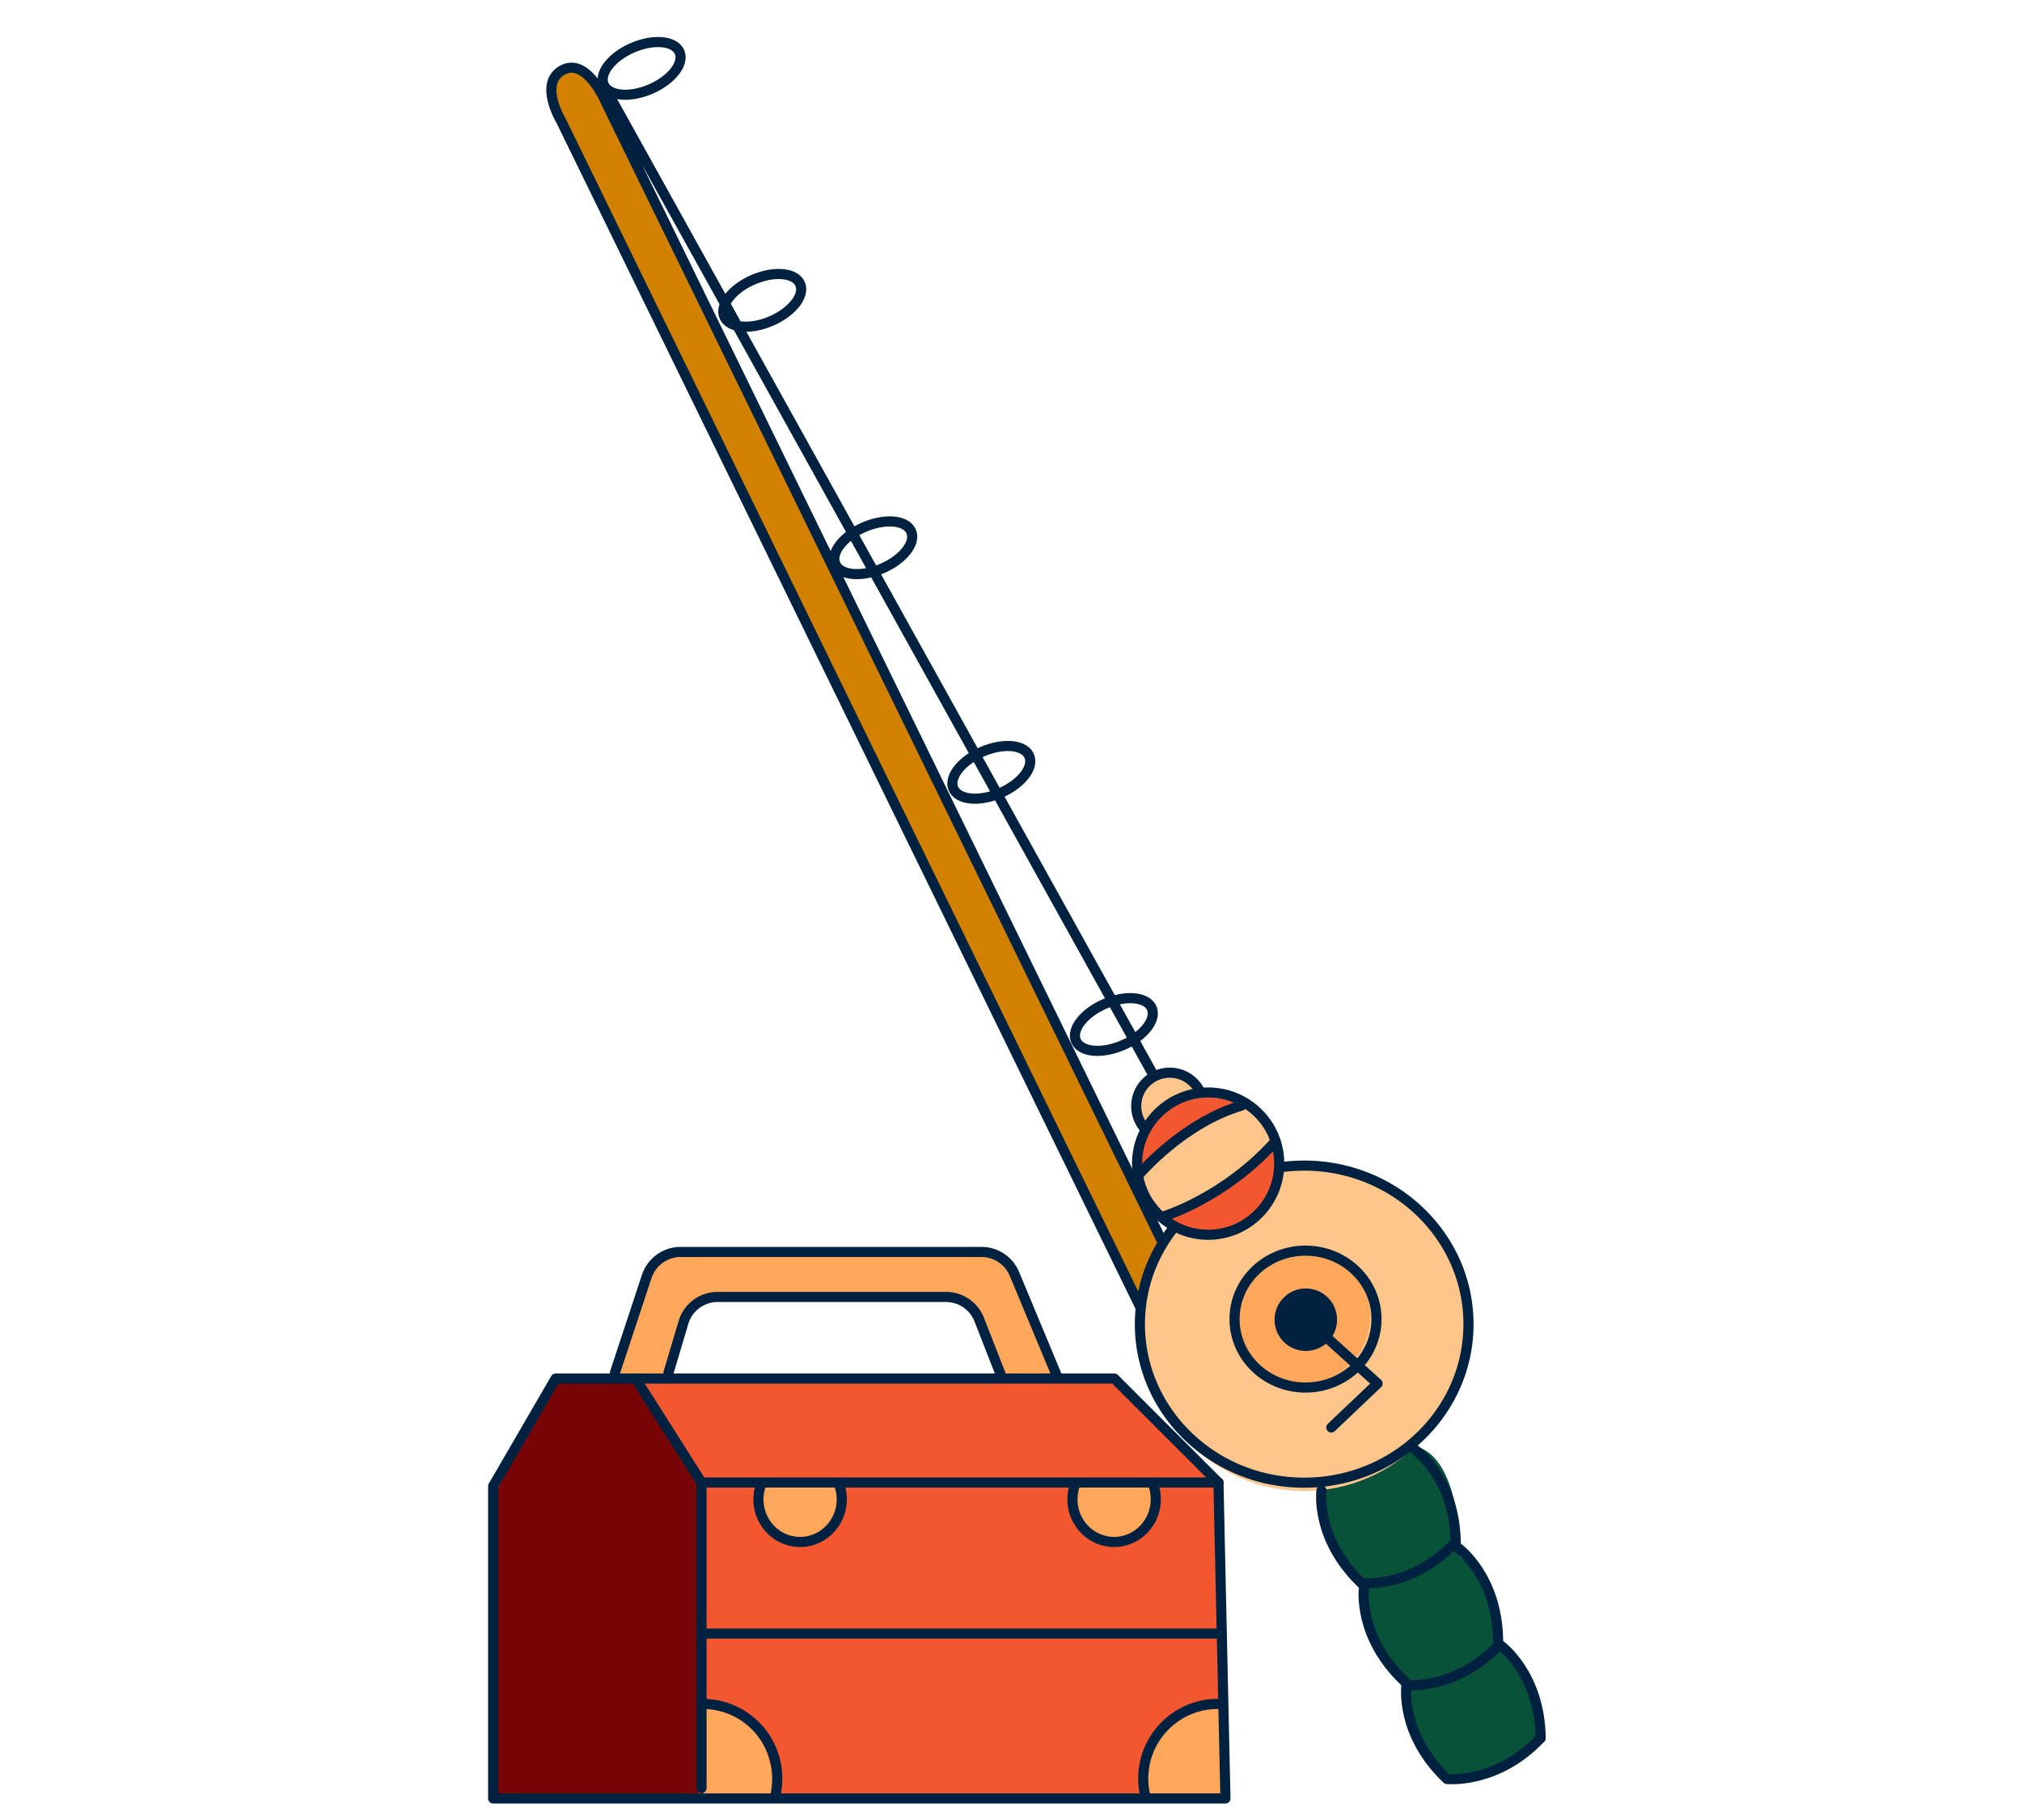 <svg xmlns="http://www.w3.org/2000/svg" id="Layer_1" viewBox="0 0 200 180"><defs><style>.st0{fill:#f25730}.st1{fill:#ffc68c}.st2{fill:#002140}.st3{fill:#ffa75a}.st4{fill:none;stroke:#002140;stroke-linecap:round;stroke-linejoin:round}.st5{fill:#d18000}.st6{fill:#085239}.st7{fill:#780505}</style></defs><path d="M62.92 136.82h-8.06l-5.83 10.81v30.04h71.91l-.35-31.41-10.12-10.3-47.54.86Z" class="st0"/><path d="M49.02 177.67H69.1v-31.75l-6.52-9.95h-7.72l-5.83 11.67v30.04Z" class="st7"/><path d="m104.85 136.37-5.15-11.55-2.98-1.49-30.66.68-2.17 1.83-3.66 10.76 6.07-.46 1.71-6.06 2.06-1.6 24.14-.11 2.4 1.6 2.41 6.29zm-21.52 10.75h-8.58s-.34 5.38 4.23 5.38 4.35-5.38 4.35-5.38m31.08 0h-8.58s-.34 5.38 4.23 5.38 4.35-5.38 4.35-5.38m-44.8 21.45v8.92h6.86s.69-8.06-6.86-8.92m43.76 9.27h7.55l-.17-9.27s-7.55-1.72-7.38 9.27" class="st3"/><path d="M114.74 122.41 59.31 8.8s-2.75-2.75-4.12-1.72.17 4.46.17 4.46l57.15 117.56z" class="st5"/><path d="m139.81 143-9.61 4.12s1.37 7.89 4.81 9.78c0 0 0 6.86 3.95 9.61 0 0 .53 5.91 3.41 8.31.41.34.87.62 1.39.79 4.12 1.37 8.58-3.95 8.58-3.95s-.86-6.69-3.95-8.92c0 0-.69-6.86-3.95-8.75 0 0 .17-10.13-4.63-10.98Z" class="st6"/><path d="M128.99 147.46c8.82 0 15.96-7.15 15.96-15.96s-7.15-15.96-15.96-15.96-15.96 7.15-15.96 15.96 7.15 15.96 15.96 15.96" class="st1"/><path d="M128.91 136.82c3.65 0 6.6-2.96 6.6-6.61s-2.96-6.61-6.6-6.61-6.61 2.96-6.61 6.61 2.96 6.61 6.61 6.61" class="st3"/><path d="M118.67 108.08s-2.69-3.16-4.49-1.73c-1.81 1.43-1.98 3.81-.96 4.86" class="st1"/><path d="M119.5 122.27c3.79 0 6.86-3.07 6.86-6.86s-3.07-6.86-6.86-6.86-6.86 3.07-6.86 6.86 3.07 6.86 6.86 6.86" class="st0"/><path d="m112.51 116.75 2.62 3.32s9.49-4.45 11.03-7.33l-2.46-3.24s-7.93 1.96-11.18 7.26Z" class="st1"/><path d="M48.79 177.87h72.42l-.69-31.24-10.3-10.29H54.96l-6.18 10.64v30.89Z" class="st4"/><path d="m62.87 136.34 6.52 10.29v30.21m0-30.22h51.14m-37.6.03c.21.5.33 1.06.33 1.64 0 2.32-1.85 4.21-4.12 4.21s-4.12-1.88-4.12-4.21c0-.46.07-.9.2-1.31m38.78-.33c.21.5.32 1.06.32 1.64 0 2.32-1.85 4.21-4.12 4.21s-4.12-1.88-4.12-4.21c0-.46.07-.9.2-1.31M69.5 168.52c4.08 0 7.38 3.31 7.38 7.38 0 .5-.05.98-.14 1.45m43.72-8.83c-4.08 0-7.38 3.31-7.38 7.38 0 .5.05.98.14 1.45m-43.67-15.79h50.8m-15.77-25.39-4.24-10.18a3.535 3.535 0 0 0-3.26-2.17H67.32c-1.52 0-2.87.98-3.35 2.42l-3.14 9.5" class="st4"/><path d="m99.07 136.17-2.21-5.65a3.53 3.53 0 0 0-3.29-2.25H70.98c-1.56 0-2.94 1.03-3.38 2.53l-1.48 4.97m60.69-20.35c.71-.09 1.45-.14 2.19-.14 8.97 0 16.25 7.02 16.25 15.68s-7.28 15.68-16.25 15.68-16.25-7.02-16.25-15.68c0-3.45 1.15-6.64 3.11-9.23" class="st4"/><path d="M129.13 137.23c3.88 0 7.02-3.03 7.02-6.77s-3.14-6.77-7.02-6.77-7.02 3.03-7.02 6.77 3.14 6.77 7.02 6.77" class="st4"/><path d="m129.16 130.42 7.1 6.41-4.58 4.35m-.97 6.23s-.67 4.78 4.02 9.23m5.24-13.25s3.95 2.77 4.02 9.23m-9.08 4.44s-.67 4.78 4.02 9.23m5.23-13.25s3.95 2.77 4.02 9.23m-9.07 4.45s-.67 4.78 4.02 9.23m5.24-13.26s3.95 2.77 4.02 9.23m-9.26 4.02s4.91.55 9.25-4.03m-13.3-5.25s4.91.55 9.25-4.03" class="st4"/><path d="M134.7 156.58s4.91.55 9.25-4.03" class="st4"/><path d="M129.16 133.61c1.71 0 3.09-1.38 3.09-3.09s-1.38-3.09-3.09-3.09-3.09 1.38-3.09 3.09 1.38 3.09 3.09 3.09" class="st2"/><path d="M112.8 129.3 55.48 11.91s-2.23-3.69.17-4.98c2.41-1.29 4.28 3.18 4.28 3.18l54.93 112.49M64.35 8.81c2.07-.89 3.35-2.53 2.86-3.66s-2.56-1.32-4.63-.43-3.35 2.53-2.86 3.66 2.56 1.32 4.63.43m11.93 22.94c2.07-.89 3.35-2.53 2.86-3.66s-2.56-1.32-4.63-.43-3.35 2.53-2.86 3.66 2.56 1.32 4.63.43m10.98 24.47c2.07-.89 3.35-2.53 2.86-3.66s-2.56-1.32-4.63-.43-3.35 2.53-2.86 3.66 2.56 1.32 4.63.43m11.68 22.21c2.07-.89 3.35-2.53 2.86-3.66s-2.56-1.32-4.63-.43-3.35 2.53-2.86 3.66 2.56 1.32 4.63.43m12.12 24.94c2.07-.89 3.35-2.53 2.86-3.66s-2.56-1.32-4.63-.43-3.35 2.53-2.86 3.66 2.56 1.32 4.62.43ZM59.7 8.41l54.42 97.98m-.86 5.25c-.11-.12-.21-.25-.31-.39-1.02-1.52-.62-3.59.91-4.6a3.317 3.317 0 0 1 4.6.91c.11.17.21.34.28.52" class="st4"/><path d="M119.5 122.12c3.88 0 7.03-3.15 7.03-7.04s-3.15-7.03-7.03-7.03-7.03 3.15-7.03 7.03 3.15 7.04 7.03 7.04" class="st4"/><path d="M112.73 116.09s4.27-5.03 10.05-6.74m-7.74 10.97s6.11-1.83 11.12-7.45" class="st4"/></svg>